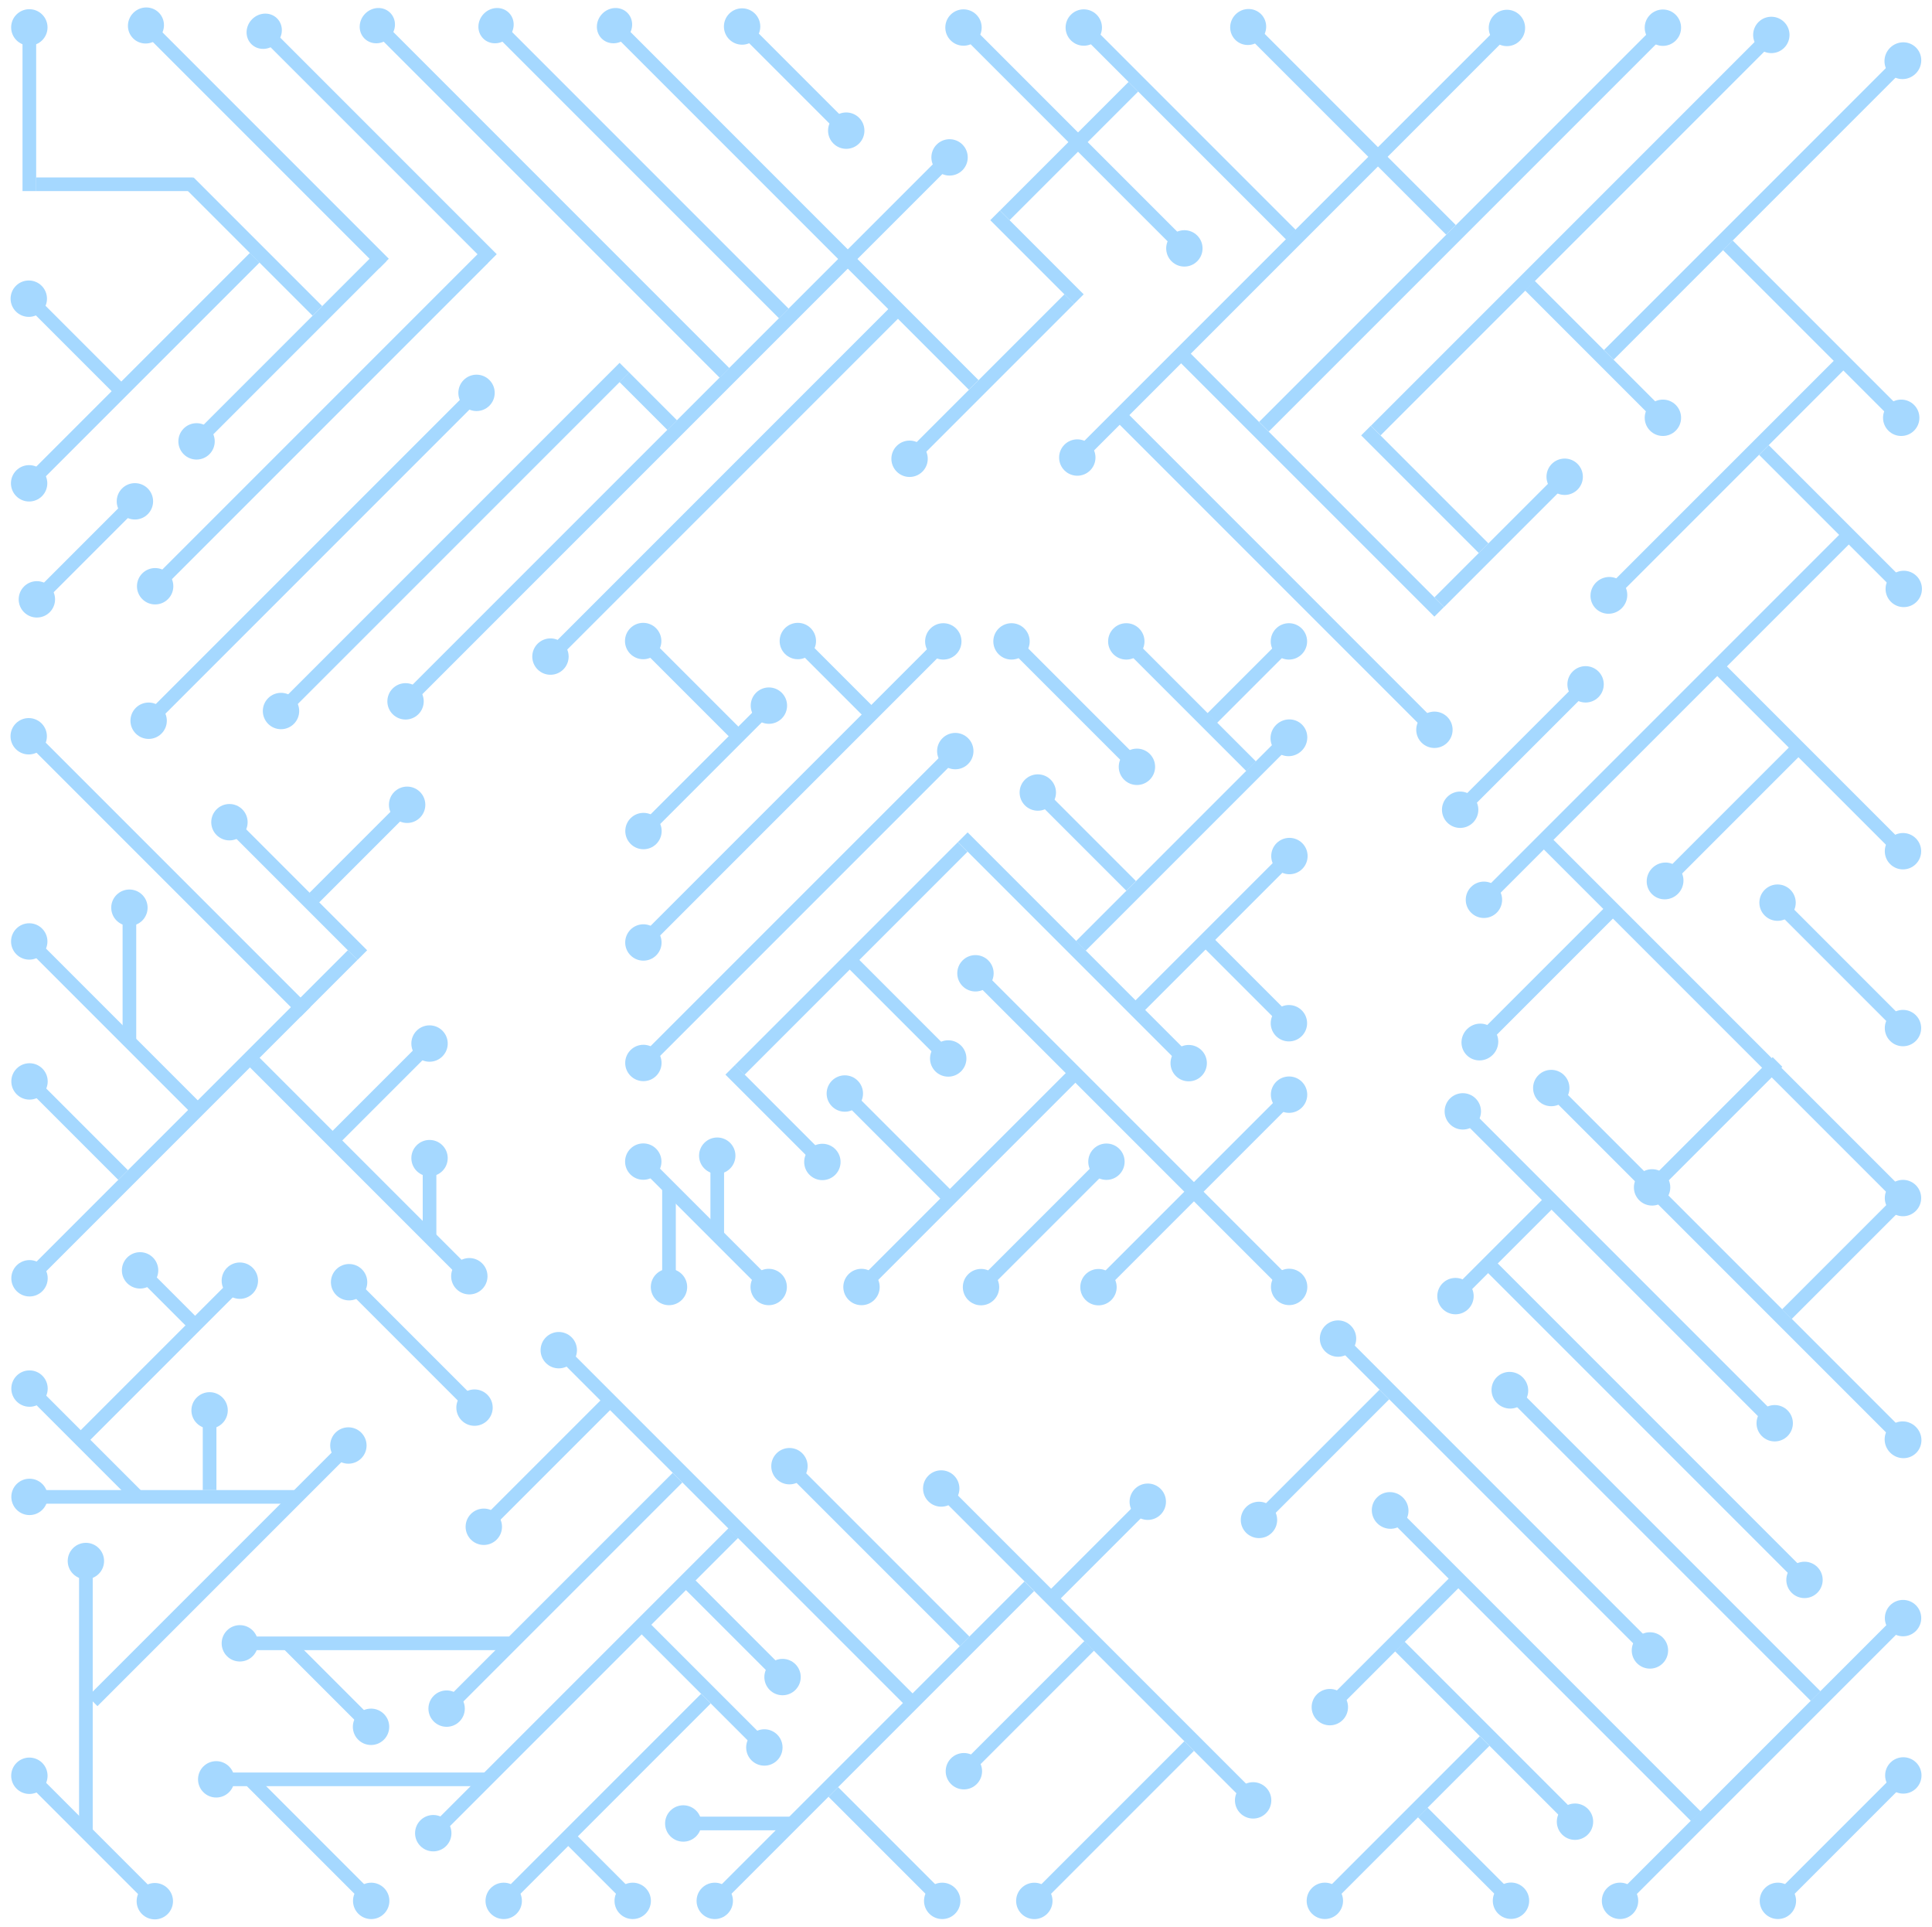 <svg width="351" height="350" viewBox="0 0 351 350" fill="none" xmlns="http://www.w3.org/2000/svg">
<g id="Circuit Board">
<g id="Outer Circuit">
<rect id="Rectangle 33" width="2.478" height="30.228" transform="matrix(0.707 -0.707 0.707 0.707 247.293 79.084)" fill="#A5D8FF"/>
<rect id="Rectangle 10" x="6.57" y="34.709" width="2.478" height="28.504" transform="rotate(-90 6.57 34.709)" fill="#A5D8FF"/>
<rect id="Rectangle 11" width="2.478" height="33.043" transform="matrix(0.707 -0.707 0.707 0.707 33.422 33.983)" fill="#A5D8FF"/>
<rect id="Rectangle 21" width="2.478" height="12.309" transform="matrix(0.707 -0.707 0.707 0.707 112.543 69.389)" fill="#A5D8FF"/>
<rect id="Rectangle 32" width="2.478" height="65.236" transform="matrix(0.707 -0.707 0.707 0.707 214.469 65.882)" fill="#A5D8FF"/>
<rect id="Rectangle 26" width="2.478" height="33.043" transform="matrix(0.707 0.707 -0.707 0.707 205.03 14.879)" fill="#A5D8FF"/>
<rect id="Rectangle 27" width="2.478" height="21.522" transform="matrix(0.707 -0.707 0.707 0.707 179.909 39.993)" fill="#A5D8FF"/>
<rect id="Rectangle 33_2" width="2.478" height="32.222" transform="matrix(0.707 0.707 -0.707 0.707 283.39 85.721)" fill="#A5D8FF"/>
<ellipse id="Ellipse 5" cx="284.266" cy="86.597" rx="3.304" ry="3.305" transform="rotate(90 284.266 86.597)" fill="#A5D8FF"/>
<rect id="Rectangle 33_3" width="2.478" height="32.222" transform="matrix(-0.707 -0.707 0.707 -0.707 301.023 216.552)" fill="#A5D8FF"/>
<ellipse id="Ellipse 5_2" cx="300.147" cy="215.676" rx="3.304" ry="3.305" transform="rotate(-90 300.147 215.676)" fill="#A5D8FF"/>
<rect id="Rectangle 33_4" width="2.478" height="73.103" transform="matrix(0.707 0.707 -0.707 0.707 344.864 293.034)" fill="#A5D8FF"/>
<ellipse id="Ellipse 5_3" cx="345.74" cy="293.91" rx="3.304" ry="3.305" transform="rotate(90 345.74 293.91)" fill="#A5D8FF"/>
<rect id="Rectangle 33_5" width="2.478" height="29.823" transform="matrix(0.707 0.707 -0.707 0.707 344.852 216.736)" fill="#A5D8FF"/>
<rect id="Rectangle 33_6" width="2.478" height="32.222" transform="matrix(-0.707 -0.707 0.707 -0.707 175.991 322.595)" fill="#A5D8FF"/>
<ellipse id="Ellipse 5_4" cx="175.115" cy="321.719" rx="3.304" ry="3.305" transform="rotate(-90 175.115 321.719)" fill="#A5D8FF"/>
<rect id="Rectangle 33_7" width="2.478" height="32.222" transform="matrix(-0.707 -0.707 0.707 -0.707 88.773 278.196)" fill="#A5D8FF"/>
<ellipse id="Ellipse 5_5" cx="87.897" cy="277.32" rx="3.304" ry="3.305" transform="rotate(-90 87.897 277.32)" fill="#A5D8FF"/>
<rect id="Rectangle 33_8" width="2.478" height="21.04" transform="matrix(-0.707 0.707 -0.707 -0.707 68.286 312.779)" fill="#A5D8FF"/>
<ellipse id="Ellipse 5_6" cx="67.409" cy="313.655" rx="3.305" ry="3.304" transform="rotate(-180 67.409 313.655)" fill="#A5D8FF"/>
<rect id="Rectangle 33_9" width="2.478" height="24.049" transform="matrix(0.707 -0.707 0.707 0.707 4.486 197.304)" fill="#A5D8FF"/>
<ellipse id="Ellipse 5_7" cx="5.362" cy="196.428" rx="3.305" ry="3.304" fill="#A5D8FF"/>
<rect id="Rectangle 33_10" width="2.478" height="42.188" transform="matrix(0.707 -0.707 0.707 0.707 4.437 171.88)" fill="#A5D8FF"/>
<ellipse id="Ellipse 5_8" cx="5.313" cy="171.004" rx="3.305" ry="3.304" fill="#A5D8FF"/>
<rect id="Rectangle 33_11" x="36.84" y="256.177" width="2.479" height="14.476" fill="#A5D8FF"/>
<circle id="Ellipse 5_9" r="3.304" transform="matrix(0.707 0.707 -0.707 0.707 38.079 256.177)" fill="#A5D8FF"/>
<rect id="Rectangle 33_12" x="76.798" y="210.361" width="2.479" height="14.476" fill="#A5D8FF"/>
<circle id="Ellipse 5_10" r="3.304" transform="matrix(0.707 0.707 -0.707 0.707 78.037 210.361)" fill="#A5D8FF"/>
<rect id="Rectangle 33_13" width="2.478" height="14.478" transform="matrix(0.707 -0.707 0.707 0.707 24.572 231.625)" fill="#A5D8FF"/>
<ellipse id="Ellipse 5_11" cx="25.448" cy="230.748" rx="3.305" ry="3.304" fill="#A5D8FF"/>
<rect id="Rectangle 33_14" width="2.478" height="23.203" transform="matrix(0.707 -0.707 0.707 0.707 4.354 55.127)" fill="#A5D8FF"/>
<ellipse id="Ellipse 5_12" cx="5.23" cy="54.251" rx="3.305" ry="3.304" fill="#A5D8FF"/>
<rect id="Rectangle 33_15" x="22.272" y="164.873" width="2.479" height="23.898" fill="#A5D8FF"/>
<circle id="Ellipse 5_13" r="3.304" transform="matrix(0.707 0.707 -0.707 0.707 23.512 164.873)" fill="#A5D8FF"/>
<rect id="Rectangle 33_16" width="2.478" height="23.902" transform="matrix(0.707 0.707 -0.707 0.707 73.091 145.304)" fill="#A5D8FF"/>
<ellipse id="Ellipse 5_14" cx="73.967" cy="146.18" rx="3.304" ry="3.305" transform="rotate(90 73.967 146.18)" fill="#A5D8FF"/>
<rect id="Rectangle 33_17" width="2.478" height="34.145" transform="matrix(0.707 -0.707 0.707 0.707 40.808 150.219)" fill="#A5D8FF"/>
<ellipse id="Ellipse 5_15" cx="41.684" cy="149.343" rx="3.305" ry="3.304" fill="#A5D8FF"/>
<rect id="Rectangle 33_18" width="2.478" height="23.902" transform="matrix(0.707 0.707 -0.707 0.707 77.161 188.67)" fill="#A5D8FF"/>
<ellipse id="Ellipse 5_16" cx="78.037" cy="189.546" rx="3.304" ry="3.305" transform="rotate(90 78.037 189.546)" fill="#A5D8FF"/>
<rect id="Rectangle 33_19" width="2.478" height="27.676" transform="matrix(0.707 -0.707 0.707 0.707 4.486 253.096)" fill="#A5D8FF"/>
<ellipse id="Ellipse 5_17" cx="5.362" cy="252.22" rx="3.305" ry="3.304" fill="#A5D8FF"/>
<rect id="Rectangle 33_20" width="2.478" height="30.767" transform="matrix(-0.707 0.707 -0.707 -0.707 68.314 344.398)" fill="#A5D8FF"/>
<ellipse id="Ellipse 5_18" cx="67.438" cy="345.274" rx="3.305" ry="3.304" transform="rotate(-180 67.438 345.274)" fill="#A5D8FF"/>
<rect id="Rectangle 33_21" width="2.478" height="23.676" transform="matrix(-0.707 0.707 -0.707 -0.707 143.047 303.743)" fill="#A5D8FF"/>
<ellipse id="Ellipse 5_19" cx="142.171" cy="304.619" rx="3.305" ry="3.304" transform="rotate(-180 142.171 304.619)" fill="#A5D8FF"/>
<rect id="Rectangle 33_22" width="2.478" height="23.676" transform="matrix(0.707 0.707 -0.707 0.707 207.648 271.895)" fill="#A5D8FF"/>
<ellipse id="Ellipse 5_20" cx="208.524" cy="272.771" rx="3.304" ry="3.305" transform="rotate(90 208.524 272.771)" fill="#A5D8FF"/>
<rect id="Rectangle 33_23" width="2.478" height="23.676" transform="matrix(-0.707 -0.707 0.707 -0.707 265.305 236.299)" fill="#A5D8FF"/>
<ellipse id="Ellipse 5_21" cx="264.428" cy="235.423" rx="3.304" ry="3.305" transform="rotate(-90 264.428 235.423)" fill="#A5D8FF"/>
<rect id="Rectangle 33_24" width="2.478" height="15.45" transform="matrix(-0.707 0.707 -0.707 -0.707 115.824 344.396)" fill="#A5D8FF"/>
<ellipse id="Ellipse 5_22" cx="114.948" cy="345.272" rx="3.305" ry="3.304" transform="rotate(-180 114.948 345.272)" fill="#A5D8FF"/>
<rect id="Rectangle 33_25" x="124.135" y="332.452" width="2.478" height="19.398" transform="rotate(-90 124.135 332.452)" fill="#A5D8FF"/>
<circle id="Ellipse 5_23" r="3.304" transform="matrix(0.707 -0.707 0.707 0.707 124.135 331.213)" fill="#A5D8FF"/>
<rect id="Rectangle 33_26" x="43.574" y="299.73" width="2.478" height="48.928" transform="rotate(-90 43.574 299.73)" fill="#A5D8FF"/>
<circle id="Ellipse 5_24" r="3.304" transform="matrix(0.707 -0.707 0.707 0.707 43.574 298.491)" fill="#A5D8FF"/>
<rect id="Rectangle 33_27" x="14.366" y="283.54" width="2.479" height="48.912" fill="#A5D8FF"/>
<circle id="Ellipse 5_25" r="3.304" transform="matrix(0.707 0.707 -0.707 0.707 15.605 283.54)" fill="#A5D8FF"/>
<rect id="Rectangle 33_28" width="2.478" height="40.387" transform="matrix(0.707 0.707 -0.707 0.707 42.697 231.743)" fill="#A5D8FF"/>
<ellipse id="Ellipse 5_26" cx="43.574" cy="232.619" rx="3.304" ry="3.305" transform="rotate(90 43.574 232.619)" fill="#A5D8FF"/>
<rect id="Rectangle 33_29" width="2.478" height="83.037" transform="matrix(-0.707 -0.707 0.707 -0.707 6.238 233.06)" fill="#A5D8FF"/>
<ellipse id="Ellipse 5_27" cx="5.362" cy="232.184" rx="3.304" ry="3.305" transform="rotate(-90 5.362 232.184)" fill="#A5D8FF"/>
<rect id="Rectangle 33_30" width="2.478" height="65.72" transform="matrix(0.707 0.707 -0.707 0.707 62.417 261.684)" fill="#A5D8FF"/>
<ellipse id="Ellipse 5_28" cx="63.294" cy="262.56" rx="3.304" ry="3.305" transform="rotate(90 63.294 262.56)" fill="#A5D8FF"/>
<rect id="Rectangle 33_31" x="39.281" y="324.435" width="2.478" height="48.928" transform="rotate(-90 39.281 324.435)" fill="#A5D8FF"/>
<circle id="Ellipse 5_29" r="3.304" transform="matrix(0.707 -0.707 0.707 0.707 39.281 323.196)" fill="#A5D8FF"/>
<rect id="Rectangle 33_32" x="5.362" y="273.13" width="2.478" height="48.453" transform="rotate(-90 5.362 273.13)" fill="#A5D8FF"/>
<circle id="Ellipse 5_30" r="3.304" transform="matrix(0.707 -0.707 0.707 0.707 5.362 271.892)" fill="#A5D8FF"/>
<rect id="Rectangle 33_33" width="2.478" height="30.522" transform="matrix(-0.707 0.707 -0.707 -0.707 139.743 316.531)" fill="#A5D8FF"/>
<ellipse id="Ellipse 5_31" cx="138.866" cy="317.408" rx="3.305" ry="3.304" transform="rotate(-180 138.866 317.408)" fill="#A5D8FF"/>
<rect id="Rectangle 33_34" width="2.478" height="51.952" transform="matrix(-0.707 -0.707 0.707 -0.707 92.39 346.148)" fill="#A5D8FF"/>
<ellipse id="Ellipse 5_32" cx="91.513" cy="345.272" rx="3.304" ry="3.305" transform="rotate(-90 91.513 345.272)" fill="#A5D8FF"/>
<rect id="Rectangle 33_35" width="2.478" height="59.332" transform="matrix(-0.707 -0.707 0.707 -0.707 82.018 311.227)" fill="#A5D8FF"/>
<ellipse id="Ellipse 5_33" rx="3.304" ry="3.305" transform="matrix(-1.17206e-05 -1 1 1.15445e-05 81.141 310.351)" fill="#A5D8FF"/>
<rect id="Rectangle 33_36" width="2.478" height="77.107" transform="matrix(-0.707 -0.707 0.707 -0.707 79.59 333.853)" fill="#A5D8FF"/>
<ellipse id="Ellipse 5_34" rx="3.304" ry="3.305" transform="matrix(-1.17206e-05 -1 1 1.15445e-05 78.713 332.977)" fill="#A5D8FF"/>
<rect id="Rectangle 33_37" width="2.478" height="39.785" transform="matrix(-0.707 -0.707 0.707 -0.707 188.79 346.153)" fill="#A5D8FF"/>
<ellipse id="Ellipse 5_35" rx="3.304" ry="3.305" transform="matrix(-0 -1 1 0 187.913 345.278)" fill="#A5D8FF"/>
<rect id="Rectangle 33_38" width="2.478" height="41.059" transform="matrix(-0.707 -0.707 0.707 -0.707 241.571 346.141)" fill="#A5D8FF"/>
<ellipse id="Ellipse 5_36" cx="240.695" cy="345.265" rx="3.304" ry="3.305" transform="rotate(-90 240.695 345.265)" fill="#A5D8FF"/>
<rect id="Rectangle 33_39" width="2.478" height="32.222" transform="matrix(-0.707 -0.707 0.707 -0.707 229.603 276.951)" fill="#A5D8FF"/>
<ellipse id="Ellipse 5_37" cx="228.727" cy="276.075" rx="3.304" ry="3.305" transform="rotate(-90 228.727 276.075)" fill="#A5D8FF"/>
<rect id="Rectangle 33_40" width="2.478" height="27.983" transform="matrix(-0.707 0.707 -0.707 -0.707 172.056 344.396)" fill="#A5D8FF"/>
<ellipse id="Ellipse 5_38" cx="171.179" cy="345.272" rx="3.305" ry="3.304" transform="rotate(-180 171.179 345.272)" fill="#A5D8FF"/>
<rect id="Rectangle 33_41" width="2.478" height="32.222" transform="matrix(-0.707 -0.707 0.707 -0.707 242.477 310.959)" fill="#A5D8FF"/>
<ellipse id="Ellipse 5_39" cx="241.601" cy="310.083" rx="3.304" ry="3.305" transform="rotate(-90 241.601 310.083)" fill="#A5D8FF"/>
<rect id="Rectangle 33_42" width="2.478" height="22.693" transform="matrix(-0.707 0.707 -0.707 -0.707 275.388 344.37)" fill="#A5D8FF"/>
<ellipse id="Ellipse 5_40" cx="274.511" cy="345.246" rx="3.305" ry="3.304" transform="rotate(-180 274.511 345.246)" fill="#A5D8FF"/>
<rect id="Rectangle 14" width="2.478" height="25.184" transform="matrix(0.707 0.707 -0.707 0.707 23.634 90.184)" fill="#A5D8FF"/>
<circle id="Ellipse 8" r="3.304" transform="matrix(0.707 0.707 -0.707 0.707 6.699 108.865)" fill="#A5D8FF"/>
<circle id="Ellipse 9" r="3.304" transform="matrix(0.707 0.707 -0.707 0.707 24.51 91.06)" fill="#A5D8FF"/>
<rect id="Rectangle 20" width="2.478" height="88.215" transform="matrix(0.707 0.707 -0.707 0.707 112.564 65.905)" fill="#A5D8FF"/>
<circle id="Ellipse 8_2" r="3.304" transform="matrix(0.707 0.707 -0.707 0.707 51.053 129.148)" fill="#A5D8FF"/>
<rect id="Rectangle 20_2" width="2.478" height="88.215" transform="matrix(0.707 0.707 -0.707 0.707 161.517 56.017)" fill="#A5D8FF"/>
<circle id="Ellipse 8_3" r="3.304" transform="matrix(0.707 0.707 -0.707 0.707 100.006 119.261)" fill="#A5D8FF"/>
<rect id="Rectangle 28" width="2.478" height="41.016" transform="matrix(0.707 0.707 -0.707 0.707 193.379 53.456)" fill="#A5D8FF"/>
<circle id="Ellipse 8_4" r="3.304" transform="matrix(0.707 0.707 -0.707 0.707 165.248 83.331)" fill="#A5D8FF"/>
<rect id="Rectangle 34" width="2.478" height="79.928" transform="matrix(0.707 -0.707 0.707 0.707 203.199 76.924)" fill="#A5D8FF"/>
<circle id="Ellipse 8_5" r="3.304" transform="matrix(0.707 -0.707 0.707 0.707 260.602 132.557)" fill="#A5D8FF"/>
<rect id="Rectangle 35" width="2.478" height="32.222" transform="matrix(0.707 0.707 -0.707 0.707 287.188 123.425)" fill="#A5D8FF"/>
<circle id="Ellipse 3" r="3.304" transform="matrix(0.707 0.707 -0.707 0.707 288.064 124.301)" fill="#A5D8FF"/>
<circle id="Ellipse 4" r="3.304" transform="matrix(0.707 0.707 -0.707 0.707 265.276 147.081)" fill="#A5D8FF"/>
<rect id="Rectangle 35_2" width="2.478" height="32.222" transform="matrix(-0.707 0.707 -0.707 -0.707 346.604 185.861)" fill="#A5D8FF"/>
<circle id="Ellipse 3_2" r="3.304" transform="matrix(-0.707 0.707 -0.707 -0.707 345.728 186.737)" fill="#A5D8FF"/>
<circle id="Ellipse 4_2" r="3.304" transform="matrix(-0.707 0.707 -0.707 -0.707 322.94 163.956)" fill="#A5D8FF"/>
<rect id="Rectangle 35_3" width="2.478" height="32.222" transform="matrix(-0.707 0.707 -0.707 -0.707 87.086 254.802)" fill="#A5D8FF"/>
<circle id="Ellipse 3_3" r="3.304" transform="matrix(-0.707 0.707 -0.707 -0.707 86.209 255.678)" fill="#A5D8FF"/>
<circle id="Ellipse 4_3" r="3.304" transform="matrix(-0.707 0.707 -0.707 -0.707 63.422 232.898)" fill="#A5D8FF"/>
<rect id="Rectangle 35_4" width="2.478" height="32.222" transform="matrix(-0.707 0.707 -0.707 -0.707 29.002 344.452)" fill="#A5D8FF"/>
<circle id="Ellipse 3_4" r="3.304" transform="matrix(-0.707 0.707 -0.707 -0.707 28.126 345.328)" fill="#A5D8FF"/>
<circle id="Ellipse 4_4" r="3.304" transform="matrix(-0.707 0.707 -0.707 -0.707 5.337 322.547)" fill="#A5D8FF"/>
<rect id="Rectangle 35_5" width="2.478" height="32.222" transform="matrix(0.707 0.707 -0.707 0.707 344.913 321.611)" fill="#A5D8FF"/>
<circle id="Ellipse 3_5" r="3.304" transform="matrix(0.707 0.707 -0.707 0.707 345.789 322.487)" fill="#A5D8FF"/>
<circle id="Ellipse 4_5" r="3.304" transform="matrix(0.707 0.707 -0.707 0.707 323.001 345.267)" fill="#A5D8FF"/>
<rect id="Rectangle 35_6" width="2.478" height="79.355" transform="matrix(-0.707 0.707 -0.707 -0.707 322.755 257.094)" fill="#A5D8FF"/>
<circle id="Ellipse 3_6" r="3.304" transform="matrix(-0.707 0.707 -0.707 -0.707 322.423 258.514)" fill="#A5D8FF"/>
<circle id="Ellipse 4_6" r="3.304" transform="matrix(-0.707 0.707 -0.707 -0.707 265.758 201.867)" fill="#A5D8FF"/>
<rect id="Rectangle 35_7" width="2.478" height="79.355" transform="matrix(-0.707 0.707 -0.707 -0.707 227.997 325.596)" fill="#A5D8FF"/>
<circle id="Ellipse 3_7" r="3.304" transform="matrix(-0.707 0.707 -0.707 -0.707 227.665 327.017)" fill="#A5D8FF"/>
<circle id="Ellipse 4_7" r="3.304" transform="matrix(-0.707 0.707 -0.707 -0.707 171 270.369)" fill="#A5D8FF"/>
<rect id="Rectangle 35_8" width="2.478" height="79.355" transform="matrix(-0.707 0.707 -0.707 -0.707 300.085 298.364)" fill="#A5D8FF"/>
<circle id="Ellipse 3_8" r="3.304" transform="matrix(-0.707 0.707 -0.707 -0.707 299.754 299.784)" fill="#A5D8FF"/>
<circle id="Ellipse 4_8" r="3.304" transform="matrix(-0.707 0.707 -0.707 -0.707 243.088 243.137)" fill="#A5D8FF"/>
<rect id="Rectangle 35_9" width="2.478" height="79.355" transform="matrix(-0.707 0.707 -0.707 -0.707 328.169 285.551)" fill="#A5D8FF"/>
<circle id="Ellipse 3_9" r="3.304" transform="matrix(-0.707 0.707 -0.707 -0.707 327.836 286.971)" fill="#A5D8FF"/>
<rect id="Rectangle 35_10" width="2.478" height="80.051" transform="matrix(-0.707 -0.707 0.707 -0.707 131.277 345.603)" fill="#A5D8FF"/>
<circle id="Ellipse 3_10" r="3.304" transform="matrix(-0.707 -0.707 0.707 -0.707 129.856 345.272)" fill="#A5D8FF"/>
<rect id="Rectangle 35_11" width="2.478" height="44.241" transform="matrix(-0.707 0.707 -0.707 -0.707 286.472 329.468)" fill="#A5D8FF"/>
<circle id="Ellipse 3_11" r="3.304" transform="matrix(-0.707 0.707 -0.707 -0.707 286.14 330.889)" fill="#A5D8FF"/>
<rect id="Rectangle 35_12" width="2.478" height="44.241" transform="matrix(0.707 -0.707 0.707 0.707 143.092 267.734)" fill="#A5D8FF"/>
<circle id="Ellipse 3_12" r="3.304" transform="matrix(0.707 -0.707 0.707 0.707 143.424 266.314)" fill="#A5D8FF"/>
<rect id="Rectangle 35_13" width="2.478" height="101.648" transform="matrix(0.707 0.707 -0.707 0.707 320.933 5.467)" fill="#A5D8FF"/>
<circle id="Ellipse 3_13" cx="321.81" cy="6.345" r="3.304" transform="rotate(45 321.81 6.345)" fill="#A5D8FF"/>
<rect id="Rectangle 35_14" width="2.478" height="92.624" transform="matrix(-0.707 -0.707 0.707 -0.707 270.472 164.313)" fill="#A5D8FF"/>
<circle id="Ellipse 3_14" r="3.304" transform="matrix(-0.707 -0.707 0.707 -0.707 269.596 163.437)" fill="#A5D8FF"/>
<rect id="Rectangle 35_15" width="2.478" height="102.517" transform="matrix(0.707 0.707 -0.707 0.707 301.234 4.153)" fill="#A5D8FF"/>
<circle id="Ellipse 3_15" cx="302.11" cy="5.03" r="3.304" transform="rotate(45 302.11 5.03)" fill="#A5D8FF"/>
<rect id="Rectangle 17" width="2.478" height="84.234" transform="matrix(0.707 0.707 -0.707 0.707 85.7 70.483)" fill="#A5D8FF"/>
<circle id="Ellipse 8_6" r="3.304" transform="matrix(0.707 0.707 -0.707 0.707 86.575 71.359)" fill="#A5D8FF"/>
<circle id="Ellipse 9_2" r="3.304" transform="matrix(0.707 0.707 -0.707 0.707 27.004 130.912)" fill="#A5D8FF"/>
<rect id="Rectangle 16" width="2.478" height="84.234" transform="matrix(0.707 0.707 -0.707 0.707 86.881 46.056)" fill="#A5D8FF"/>
<circle id="Ellipse 8_7" r="3.304" transform="matrix(0.707 0.707 -0.707 0.707 28.186 106.484)" fill="#A5D8FF"/>
<rect id="Rectangle 12" width="2.478" height="47.502" transform="matrix(0.707 0.707 -0.707 0.707 68.427 45.711)" fill="#A5D8FF"/>
<circle id="Ellipse 8_8" r="3.304" transform="matrix(0.707 0.707 -0.707 0.707 35.709 80.17)" fill="#A5D8FF"/>
<rect id="Rectangle 13" width="2.478" height="57.676" transform="matrix(0.707 0.707 -0.707 0.707 45.408 45.933)" fill="#A5D8FF"/>
<circle id="Ellipse 8_9" r="3.304" transform="matrix(0.707 0.707 -0.707 0.707 5.291 87.789)" fill="#A5D8FF"/>
<rect id="Rectangle 31" width="2.478" height="61.163" transform="matrix(0.707 -0.707 0.707 0.707 25.64 5.505)" fill="#A5D8FF"/>
<ellipse id="Ellipse 8_10" rx="3.304" ry="3.244" transform="matrix(0.707 -0.707 0.707 0.707 26.516 4.629)" fill="#A5D8FF"/>
<rect id="Rectangle 31_2" width="2.478" height="58.517" transform="matrix(0.707 -0.707 0.707 0.707 47.125 6.553)" fill="#A5D8FF"/>
<ellipse id="Ellipse 8_11" rx="3.304" ry="3.103" transform="matrix(0.707 -0.707 0.707 0.707 48.002 5.677)" fill="#A5D8FF"/>
<rect id="Rectangle 31_3" width="2.478" height="89.215" transform="matrix(0.707 -0.707 0.707 0.707 67.675 5.535)" fill="#A5D8FF"/>
<ellipse id="Ellipse 8_12" rx="3.304" ry="3.103" transform="matrix(0.707 -0.707 0.707 0.707 68.552 4.659)" fill="#A5D8FF"/>
<rect id="Rectangle 31_4" width="2.478" height="73.945" transform="matrix(0.707 -0.707 0.707 0.707 89.244 5.535)" fill="#A5D8FF"/>
<ellipse id="Ellipse 8_13" rx="3.304" ry="3.103" transform="matrix(0.707 -0.707 0.707 0.707 90.12 4.659)" fill="#A5D8FF"/>
<rect id="Rectangle 31_5" width="2.478" height="92.307" transform="matrix(0.707 -0.707 0.707 0.707 110.766 5.535)" fill="#A5D8FF"/>
<ellipse id="Ellipse 8_14" rx="3.304" ry="3.103" transform="matrix(0.707 -0.707 0.707 0.707 111.642 4.659)" fill="#A5D8FF"/>
<rect id="Rectangle 30" width="2.478" height="26.754" transform="matrix(0.707 -0.707 0.707 0.707 133.946 5.691)" fill="#A5D8FF"/>
<circle id="Ellipse 8_15" r="3.304" transform="matrix(0.707 -0.707 0.707 0.707 134.822 4.815)" fill="#A5D8FF"/>
<circle id="Ellipse 9_3" r="3.304" transform="matrix(0.707 -0.707 0.707 0.707 153.743 23.73)" fill="#A5D8FF"/>
<rect id="Rectangle 29" width="2.478" height="56.74" transform="matrix(0.707 -0.707 0.707 0.707 174.169 5.877)" fill="#A5D8FF"/>
<circle id="Ellipse 6" r="3.304" transform="matrix(0.707 -0.707 0.707 0.707 175.045 5.001)" fill="#A5D8FF"/>
<circle id="Ellipse 7" r="3.304" transform="matrix(0.707 -0.707 0.707 0.707 215.173 45.116)" fill="#A5D8FF"/>
<rect id="Rectangle 25" width="2.478" height="53.237" transform="matrix(0.707 -0.707 0.707 0.707 196.023 5.877)" fill="#A5D8FF"/>
<ellipse id="Ellipse 9_4" rx="3.305" ry="3.304" transform="matrix(-0.707 -0.707 0.707 -0.707 196.899 5.001)" fill="#A5D8FF"/>
<rect id="Rectangle 25_2" width="2.478" height="52.125" transform="matrix(0.707 -0.707 0.707 0.707 225.889 5.781)" fill="#A5D8FF"/>
<ellipse id="Ellipse 9_5" rx="3.236" ry="3.304" transform="matrix(-0.707 -0.707 0.707 -0.707 226.766 4.904)" fill="#A5D8FF"/>
<rect id="Rectangle 24" width="2.478" height="110.368" transform="matrix(-0.707 -0.707 0.707 -0.707 196.596 83.983)" fill="#A5D8FF"/>
<circle id="Ellipse 9_6" r="3.304" transform="matrix(-0.707 0.707 -0.707 -0.707 195.72 83.107)" fill="#A5D8FF"/>
<circle id="Ellipse 10" r="3.304" transform="matrix(-0.707 0.707 -0.707 -0.707 273.774 5.077)" fill="#A5D8FF"/>
<rect id="Rectangle 34_2" width="2.478" height="34.057" transform="matrix(0.707 -0.707 0.707 0.707 277.068 52.764)" fill="#A5D8FF"/>
<circle id="Ellipse 9_7" r="3.304" transform="matrix(-0.707 -0.707 0.707 -0.707 302.111 75.886)" fill="#A5D8FF"/>
<rect id="Rectangle 34_3" width="2.478" height="90.965" transform="matrix(0.707 -0.707 0.707 0.707 280.439 154.257)" fill="#A5D8FF"/>
<circle id="Ellipse 9_8" r="3.304" transform="matrix(-0.707 -0.707 0.707 -0.707 345.729 217.612)" fill="#A5D8FF"/>
<rect id="Rectangle 34_4" width="2.478" height="90.965" transform="matrix(-0.707 0.707 -0.707 -0.707 166.805 308.599)" fill="#A5D8FF"/>
<circle id="Ellipse 9_9" r="3.304" transform="matrix(0.707 0.707 -0.707 0.707 101.516 245.244)" fill="#A5D8FF"/>
<rect id="Rectangle 34_5" width="2.478" height="70.967" transform="matrix(-0.707 0.707 -0.707 -0.707 56.362 182.951)" fill="#A5D8FF"/>
<circle id="Ellipse 9_10" r="3.304" transform="matrix(0.707 0.707 -0.707 0.707 5.216 133.734)" fill="#A5D8FF"/>
<rect id="Rectangle 34_6" width="2.478" height="55.079" transform="matrix(0.707 -0.707 0.707 0.707 45.355 193.828)" fill="#A5D8FF"/>
<circle id="Ellipse 9_11" r="3.304" transform="matrix(-0.707 -0.707 0.707 -0.707 85.265 231.813)" fill="#A5D8FF"/>
<rect id="Rectangle 34_7" width="2.478" height="46.417" transform="matrix(0.707 -0.707 0.707 0.707 311.944 122.751)" fill="#A5D8FF"/>
<circle id="Ellipse 9_12" r="3.304" transform="matrix(-0.707 -0.707 0.707 -0.707 345.728 154.612)" fill="#A5D8FF"/>
<rect id="Rectangle 34_8" width="2.478" height="35.805" transform="matrix(0.707 -0.707 0.707 0.707 319.59 82.615)" fill="#A5D8FF"/>
<circle id="Ellipse 9_13" r="3.304" transform="matrix(-0.707 -0.707 0.707 -0.707 345.868 106.972)" fill="#A5D8FF"/>
<rect id="Rectangle 34_9" width="2.478" height="44.42" transform="matrix(0.707 -0.707 0.707 0.707 313.037 45.437)" fill="#A5D8FF"/>
<circle id="Ellipse 9_14" r="3.304" transform="matrix(-0.707 -0.707 0.707 -0.707 345.408 75.886)" fill="#A5D8FF"/>
<rect id="Rectangle 35_16" width="2.478" height="75.571" transform="matrix(0.707 0.707 -0.707 0.707 344.832 10.151)" fill="#A5D8FF"/>
<ellipse id="Ellipse 9_15" rx="3.379" ry="3.304" transform="matrix(0.707 -0.707 0.707 0.707 345.708 11.027)" fill="#A5D8FF"/>
<rect id="Rectangle 35_17" width="2.478" height="59.235" transform="matrix(-0.707 -0.707 0.707 -0.707 293.174 109.018)" fill="#A5D8FF"/>
<ellipse id="Ellipse 9_16" rx="3.379" ry="3.304" transform="matrix(-0.707 0.707 -0.707 -0.707 292.298 108.142)" fill="#A5D8FF"/>
<rect id="Rectangle 35_18" width="2.478" height="33.74" transform="matrix(-0.707 -0.707 0.707 -0.707 303.384 160.889)" fill="#A5D8FF"/>
<ellipse id="Ellipse 9_17" rx="3.379" ry="3.304" transform="matrix(-0.707 0.707 -0.707 -0.707 302.508 160.013)" fill="#A5D8FF"/>
<rect id="Rectangle 35_19" width="2.478" height="33.74" transform="matrix(-0.707 -0.707 0.707 -0.707 269.736 190.147)" fill="#A5D8FF"/>
<ellipse id="Ellipse 9_18" rx="3.379" ry="3.304" transform="matrix(-0.707 0.707 -0.707 -0.707 268.86 189.271)" fill="#A5D8FF"/>
<rect id="Rectangle 35_20" width="2.478" height="78.566" transform="matrix(0.707 -0.707 0.707 0.707 273.434 253.398)" fill="#A5D8FF"/>
<ellipse id="Ellipse 9_19" rx="3.362" ry="3.304" transform="matrix(-0.707 -0.707 0.707 -0.707 274.31 252.522)" fill="#A5D8FF"/>
<rect id="Rectangle 35_21" width="2.478" height="78.566" transform="matrix(0.707 -0.707 0.707 0.707 251.681 275.234)" fill="#A5D8FF"/>
<ellipse id="Ellipse 9_20" rx="3.362" ry="3.304" transform="matrix(-0.707 -0.707 0.707 -0.707 252.558 274.358)" fill="#A5D8FF"/>
<rect id="Rectangle 22" width="2.478" height="139.752" transform="matrix(-0.707 -0.707 0.707 -0.707 74.554 128.268)" fill="#A5D8FF"/>
<circle id="Ellipse 10_2" r="3.304" transform="matrix(-0.707 0.707 -0.707 -0.707 73.678 127.392)" fill="#A5D8FF"/>
<circle id="Ellipse 9_21" r="3.304" transform="matrix(-0.707 0.707 -0.707 -0.707 172.513 28.588)" fill="#A5D8FF"/>
<rect id="Rectangle 9" x="4.091" y="4.672" width="2.479" height="30.037" fill="#A5D8FF"/>
<ellipse id="Ellipse 9_22" cx="5.33" cy="4.975" rx="3.304" ry="3.305" transform="rotate(-90 5.33 4.975)" fill="#A5D8FF"/>
<rect id="Rectangle 35_22" width="2.478" height="90.37" transform="matrix(-0.707 0.707 -0.707 -0.707 346.617 260.644)" fill="#A5D8FF"/>
<ellipse id="Ellipse 9_23" rx="3.379" ry="3.304" transform="matrix(0.707 0.707 -0.707 0.707 345.74 261.52)" fill="#A5D8FF"/>
<circle id="Ellipse 9_24" r="3.304" transform="matrix(0.707 0.707 -0.707 0.707 281.829 197.629)" fill="#A5D8FF"/>
<ellipse id="Ellipse 9_25" cx="294.322" cy="345.265" rx="3.304" ry="3.305" transform="rotate(-90 294.322 345.265)" fill="#A5D8FF"/>
</g>
<g id="Center Circuit" className="centerCircuit">
<ellipse id="Ellipse 5_41" cx="199.569" cy="233.798" rx="3.304" ry="3.305" transform="rotate(-90 199.569 233.798)" fill="#A5D8FF"/>
<rect id="Rectangle 33_43" width="2.478" height="54.021" transform="matrix(-0.707 -0.707 0.707 -0.707 157.391 234.645)" fill="#A5D8FF"/>
<ellipse id="Ellipse 5_42" cx="156.515" cy="233.769" rx="3.304" ry="3.305" transform="rotate(-90 156.515 233.769)" fill="#A5D8FF"/>
<rect id="Rectangle 33_44" x="129.068" y="209.918" width="2.479" height="14.476" fill="#A5D8FF"/>
<circle id="Ellipse 5_43" r="3.304" transform="matrix(0.707 0.707 -0.707 0.707 130.307 209.918)" fill="#A5D8FF"/>
<rect id="Rectangle 33_45" x="122.78" y="233.77" width="2.479" height="17.664" transform="rotate(180 122.78 233.77)" fill="#A5D8FF"/>
<circle id="Ellipse 5_44" r="3.304" transform="matrix(-0.707 -0.707 0.707 -0.707 121.54 233.77)" fill="#A5D8FF"/>
<rect id="Rectangle 33_46" width="2.478" height="23.338" transform="matrix(0.707 -0.707 0.707 0.707 115.973 117.313)" fill="#A5D8FF"/>
<ellipse id="Ellipse 5_45" cx="116.85" cy="116.437" rx="3.305" ry="3.304" fill="#A5D8FF"/>
<rect id="Rectangle 33_47" width="2.478" height="20.375" transform="matrix(-0.707 0.707 -0.707 -0.707 235.042 184.979)" fill="#A5D8FF"/>
<ellipse id="Ellipse 5_46" cx="234.166" cy="185.856" rx="3.305" ry="3.304" transform="rotate(-180 234.166 185.856)" fill="#A5D8FF"/>
<rect id="Rectangle 33_48" width="2.478" height="23.983" transform="matrix(0.707 -0.707 0.707 0.707 187.668 144.83)" fill="#A5D8FF"/>
<ellipse id="Ellipse 5_47" cx="188.545" cy="143.954" rx="3.305" ry="3.304" fill="#A5D8FF"/>
<rect id="Rectangle 33_49" width="2.478" height="19.74" transform="matrix(0.707 0.707 -0.707 0.707 233.291 115.626)" fill="#A5D8FF"/>
<ellipse id="Ellipse 5_48" cx="234.167" cy="116.502" rx="3.304" ry="3.305" transform="rotate(90 234.167 116.502)" fill="#A5D8FF"/>
<rect id="Rectangle 33_50" width="2.478" height="32.079" transform="matrix(0.707 -0.707 0.707 0.707 203.747 117.378)" fill="#A5D8FF"/>
<ellipse id="Ellipse 5_49" cx="204.623" cy="116.502" rx="3.305" ry="3.304" fill="#A5D8FF"/>
<rect id="Rectangle 33_51" width="2.478" height="38.418" transform="matrix(0.707 0.707 -0.707 0.707 233.381 154.615)" fill="#A5D8FF"/>
<ellipse id="Ellipse 5_50" cx="234.258" cy="155.491" rx="3.304" ry="3.305" transform="rotate(90 234.258 155.491)" fill="#A5D8FF"/>
<rect id="Rectangle 33_52" width="2.478" height="26.497" transform="matrix(0.707 -0.707 0.707 0.707 152.61 199.501)" fill="#A5D8FF"/>
<ellipse id="Ellipse 5_51" cx="153.486" cy="198.625" rx="3.305" ry="3.304" fill="#A5D8FF"/>
<rect id="Rectangle 33_53" width="2.478" height="24.225" transform="matrix(-0.707 0.707 -0.707 -0.707 173.146 191.384)" fill="#A5D8FF"/>
<ellipse id="Ellipse 5_52" cx="172.27" cy="192.26" rx="3.305" ry="3.304" transform="rotate(-180 172.27 192.26)" fill="#A5D8FF"/>
<rect id="Rectangle 33_54" width="2.478" height="17.77" transform="matrix(0.707 -0.707 0.707 0.707 144.072 117.313)" fill="#A5D8FF"/>
<ellipse id="Ellipse 5_53" cx="144.949" cy="116.437" rx="3.305" ry="3.304" fill="#A5D8FF"/>
<rect id="Rectangle 33_55" width="2.478" height="23.676" transform="matrix(-0.707 0.707 -0.707 -0.707 150.282 210.179)" fill="#A5D8FF"/>
<ellipse id="Ellipse 5_54" cx="149.406" cy="211.055" rx="3.305" ry="3.304" transform="rotate(-180 149.406 211.055)" fill="#A5D8FF"/>
<rect id="Rectangle 35_23" width="2.478" height="32.222" transform="matrix(0.707 0.707 -0.707 0.707 138.815 127.294)" fill="#A5D8FF"/>
<circle id="Ellipse 3_16" r="3.304" transform="matrix(0.707 0.707 -0.707 0.707 139.691 128.17)" fill="#A5D8FF"/>
<circle id="Ellipse 4_9" r="3.304" transform="matrix(0.707 0.707 -0.707 0.707 116.904 150.951)" fill="#A5D8FF"/>
<rect id="Rectangle 35_24" width="2.478" height="32.222" transform="matrix(0.707 -0.707 0.707 0.707 182.89 117.377)" fill="#A5D8FF"/>
<circle id="Ellipse 3_17" r="3.304" transform="matrix(0.707 -0.707 0.707 0.707 183.767 116.501)" fill="#A5D8FF"/>
<circle id="Ellipse 4_10" r="3.304" transform="matrix(0.707 -0.707 0.707 0.707 206.554 139.282)" fill="#A5D8FF"/>
<rect id="Rectangle 35_25" width="2.478" height="32.222" transform="matrix(-0.707 0.707 -0.707 -0.707 140.531 232.894)" fill="#A5D8FF"/>
<circle id="Ellipse 3_18" r="3.304" transform="matrix(-0.707 0.707 -0.707 -0.707 139.655 233.77)" fill="#A5D8FF"/>
<circle id="Ellipse 4_11" r="3.304" transform="matrix(-0.707 0.707 -0.707 -0.707 116.867 210.99)" fill="#A5D8FF"/>
<rect id="Rectangle 35_26" width="2.478" height="32.222" transform="matrix(0.707 0.707 -0.707 0.707 200.139 210.135)" fill="#A5D8FF"/>
<circle id="Ellipse 3_19" r="3.304" transform="matrix(0.707 0.707 -0.707 0.707 201.015 211.011)" fill="#A5D8FF"/>
<circle id="Ellipse 4_12" r="3.304" transform="matrix(0.707 0.707 -0.707 0.707 178.227 233.792)" fill="#A5D8FF"/>
<rect id="Rectangle 35_27" width="2.478" height="79.355" transform="matrix(0.707 0.707 -0.707 0.707 172.133 136.097)" fill="#A5D8FF"/>
<circle id="Ellipse 3_20" r="3.304" transform="matrix(0.707 0.707 -0.707 0.707 173.553 136.429)" fill="#A5D8FF"/>
<circle id="Ellipse 4_13" r="3.304" transform="matrix(0.707 0.707 -0.707 0.707 116.888 193.076)" fill="#A5D8FF"/>
<rect id="Rectangle 35_28" width="2.478" height="76.204" transform="matrix(0.707 0.707 -0.707 0.707 169.905 116.437)" fill="#A5D8FF"/>
<circle id="Ellipse 3_21" cx="171.375" cy="116.502" r="3.304" transform="rotate(45 171.375 116.502)" fill="#A5D8FF"/>
<circle id="Ellipse 4_14" r="3.304" transform="matrix(0.707 0.707 -0.707 0.707 116.888 171.189)" fill="#A5D8FF"/>
<rect id="Rectangle 35_29" width="2.478" height="57.278" transform="matrix(-0.707 0.707 -0.707 -0.707 216.291 191.688)" fill="#A5D8FF"/>
<rect id="Rectangle 36" width="2.478" height="57.278" transform="matrix(0.707 0.707 -0.707 0.707 174.03 152.957)" fill="#A5D8FF"/>
<circle id="Ellipse 3_22" r="3.304" transform="matrix(-0.707 0.707 -0.707 -0.707 215.959 193.108)" fill="#A5D8FF"/>
<rect id="Rectangle 35_30" width="2.478" height="53.465" transform="matrix(0.707 0.707 -0.707 0.707 233.29 133.137)" fill="#A5D8FF"/>
<ellipse id="Ellipse 9_26" rx="3.379" ry="3.304" transform="matrix(0.707 -0.707 0.707 0.707 234.166 134.013)" fill="#A5D8FF"/>
<rect id="Rectangle 33_56" width="2.478" height="46.134" transform="matrix(-0.707 -0.707 0.707 -0.707 201.92 233.201)" fill="#A5D8FF"/>
<ellipse id="Ellipse 10_3" cx="234.191" cy="198.833" rx="3.304" ry="3.305" transform="rotate(-90 234.191 198.833)" fill="#A5D8FF"/>
<rect id="Rectangle 35_31" width="2.478" height="80.648" transform="matrix(-0.707 0.707 -0.707 -0.707 235.083 232.879)" fill="#A5D8FF"/>
<circle id="Ellipse 3_23" r="3.304" transform="matrix(-0.707 0.707 -0.707 -0.707 234.207 233.755)" fill="#A5D8FF"/>
<ellipse id="Ellipse 11" cx="177.218" cy="176.787" rx="3.304" ry="3.305" transform="rotate(-90 177.218 176.787)" fill="#A5D8FF"/>
</g>
</g>
</svg>
